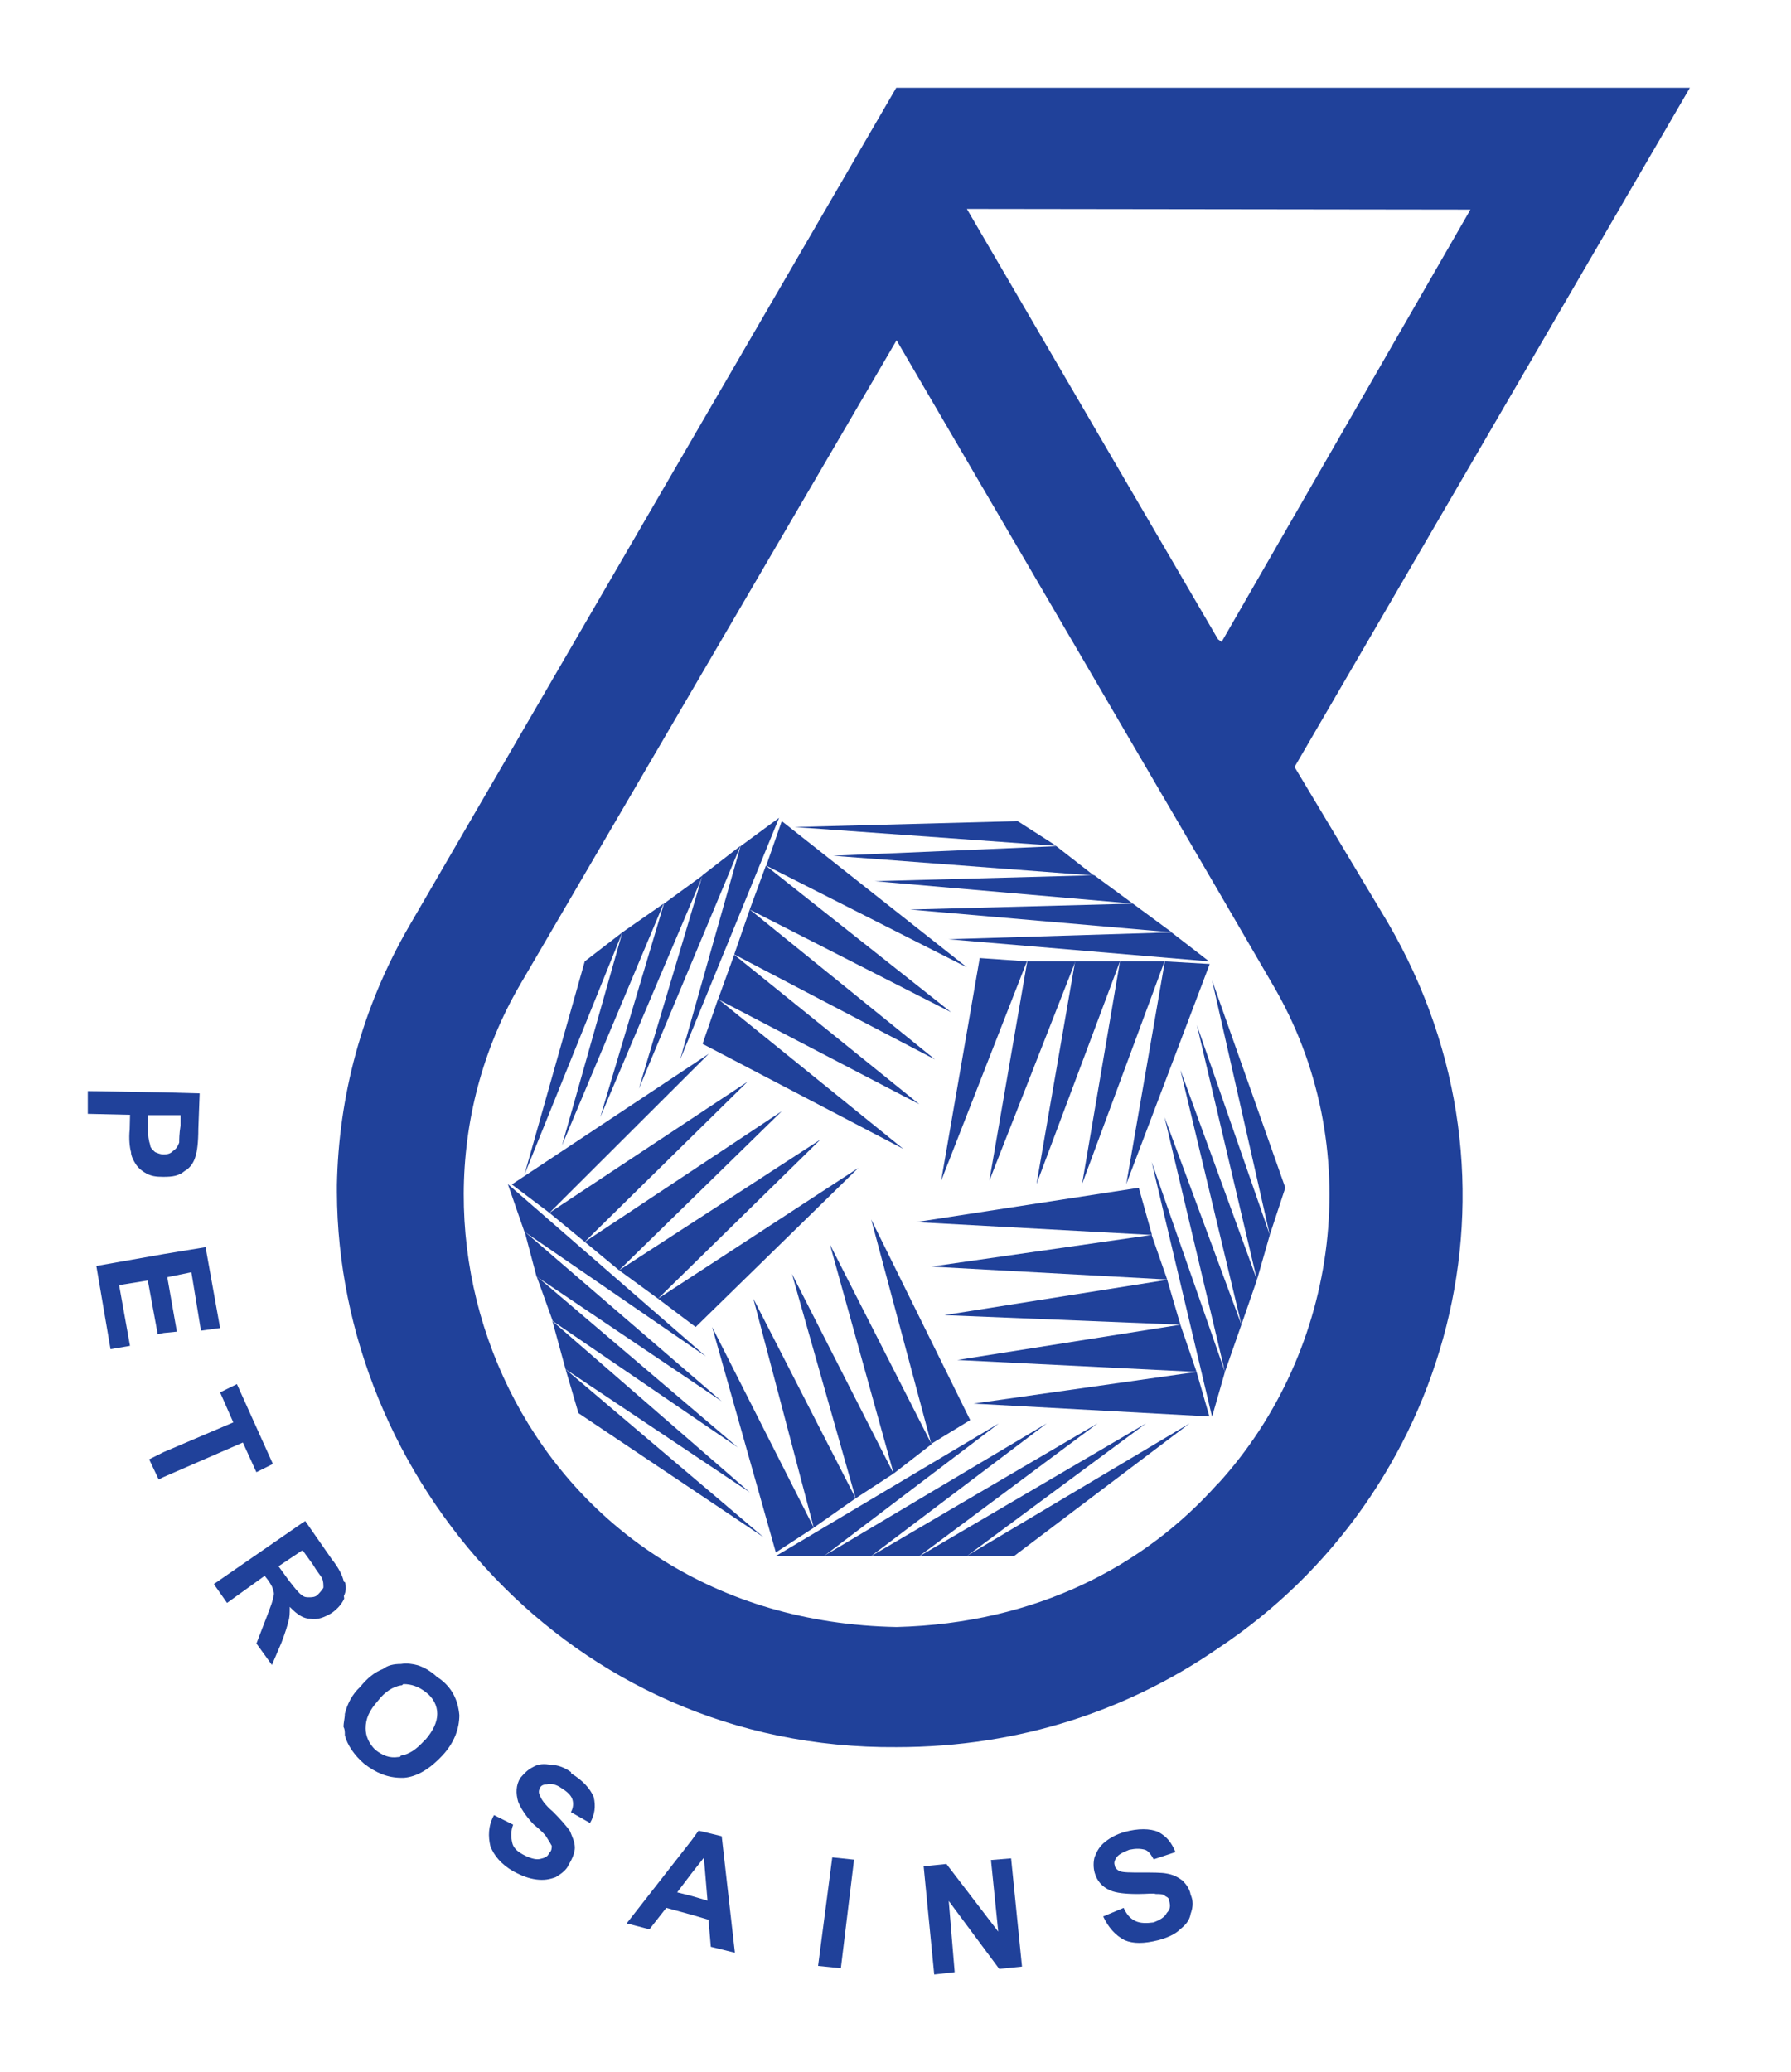<svg width="102" height="118" viewBox="0 0 102 118" fill="none" xmlns="http://www.w3.org/2000/svg">
<path d="M32.533 100.922C32.119 100.64 31.781 100.508 31.367 100.508C31.029 100.433 30.672 100.433 30.334 100.64C30.071 100.771 29.864 100.978 29.639 101.241C29.375 101.655 29.375 102.125 29.507 102.594C29.639 102.933 29.92 103.403 30.39 103.891C30.804 104.229 31.067 104.493 31.142 104.643C31.274 104.85 31.349 104.981 31.424 105.113C31.424 105.244 31.424 105.395 31.274 105.526C31.198 105.733 31.011 105.808 30.747 105.864C30.484 105.921 30.108 105.789 29.77 105.601C29.432 105.413 29.225 105.207 29.169 104.925C29.093 104.587 29.093 104.248 29.225 103.91L28.135 103.365C27.797 103.985 27.797 104.587 27.928 105.132C28.135 105.677 28.549 106.165 29.225 106.56C29.714 106.823 30.108 106.973 30.541 107.03C30.973 107.086 31.292 107.03 31.649 106.898C31.988 106.691 32.27 106.485 32.401 106.165C32.608 105.827 32.739 105.47 32.739 105.225C32.739 104.887 32.589 104.605 32.458 104.267C32.251 103.985 31.969 103.647 31.499 103.177C31.011 102.764 30.804 102.425 30.747 102.237C30.672 102.106 30.672 101.974 30.747 101.824C30.804 101.692 30.935 101.617 31.142 101.617C31.349 101.542 31.687 101.617 31.969 101.824C32.307 102.031 32.514 102.237 32.589 102.444C32.664 102.651 32.664 102.933 32.514 103.196L33.604 103.816C33.867 103.346 33.942 102.876 33.811 102.331C33.604 101.843 33.191 101.392 32.514 100.978" fill="#20419A"/>
<path d="M8.42 63.504H9.323H10.281V64.105C10.206 64.575 10.206 64.913 10.206 65.064C10.131 65.27 10.056 65.402 9.868 65.534C9.736 65.665 9.604 65.74 9.323 65.74C9.116 65.74 8.984 65.665 8.834 65.609C8.684 65.477 8.552 65.346 8.552 65.195C8.477 64.988 8.42 64.65 8.42 64.18V63.504ZM7.387 64.312C7.33 64.857 7.387 65.346 7.462 65.609C7.462 65.815 7.593 66.079 7.725 66.285C7.857 66.492 8.063 66.68 8.345 66.83C8.627 66.981 8.89 67.018 9.304 67.018C9.849 67.018 10.187 66.962 10.525 66.68C10.864 66.492 11.07 66.135 11.146 65.797C11.221 65.59 11.296 65.064 11.296 64.293L11.371 62.263L9.323 62.207L5 62.132V63.429L7.406 63.485L7.387 64.312Z" fill="#20419A"/>
<path d="M46.591 111.953L47.888 112.085L48.639 105.902L47.399 105.77L46.591 111.953Z" fill="#20419A"/>
<path d="M56.437 105.921L56.851 109.999L53.9 106.146L52.603 106.278L53.205 112.442L54.37 112.31L54.032 108.251L56.907 112.123L58.204 111.991L57.584 105.827L56.437 105.921Z" fill="#20419A"/>
<path d="M67.808 107.894C67.752 107.556 67.545 107.293 67.339 107.086C67.057 106.879 66.794 106.748 66.437 106.691C66.155 106.635 65.685 106.635 64.99 106.635C64.388 106.635 63.975 106.635 63.768 106.56C63.617 106.485 63.486 106.353 63.486 106.222C63.43 106.071 63.486 105.94 63.561 105.808C63.693 105.601 63.975 105.47 64.313 105.338C64.67 105.263 64.933 105.263 65.215 105.338C65.422 105.414 65.553 105.62 65.704 105.883L66.944 105.47C66.719 104.925 66.455 104.587 65.967 104.324C65.497 104.117 64.802 104.117 64.05 104.324C63.58 104.455 63.223 104.662 62.96 104.869C62.621 105.132 62.471 105.414 62.34 105.752C62.264 106.015 62.264 106.353 62.34 106.635C62.471 107.105 62.753 107.443 63.223 107.65C63.561 107.8 64.106 107.857 64.802 107.857C65.347 107.857 65.704 107.8 65.816 107.857C66.098 107.857 66.249 107.857 66.38 107.988C66.512 108.045 66.587 108.12 66.587 108.251C66.662 108.514 66.662 108.721 66.455 108.928C66.324 109.191 66.042 109.341 65.704 109.473C65.29 109.529 64.952 109.529 64.67 109.398C64.388 109.266 64.181 109.059 63.993 108.646L62.828 109.135C63.11 109.736 63.505 110.206 64.05 110.488C64.538 110.695 65.14 110.695 65.967 110.488C66.455 110.356 66.944 110.149 67.207 109.868C67.545 109.604 67.752 109.341 67.808 108.984C67.959 108.571 67.959 108.233 67.808 107.894Z" fill="#20419A"/>
<path d="M39.392 107.97L38.565 107.763L39.392 106.673L40.087 105.79L40.294 108.233L39.392 107.97ZM39.786 104.249L39.392 104.794L35.69 109.53L36.986 109.868L37.945 108.646L39.392 109.041L40.35 109.323L40.482 110.864L41.854 111.202L41.102 104.568L39.786 104.249Z" fill="#20419A"/>
<path d="M14.602 83.838L15.542 83.368L13.493 78.82L12.535 79.29L13.287 81L9.321 82.692L8.494 83.105L9.039 84.252L9.302 84.12L13.832 82.147L14.602 83.838Z" fill="#20419A"/>
<path d="M8.983 75.983L9.321 75.908L10.073 75.833L9.528 72.732L10.9 72.45L11.445 75.776L12.535 75.626L11.708 71.022L9.321 71.416L5.487 72.093L6.295 76.829L7.404 76.641L6.784 73.183L8.419 72.92L8.983 75.983Z" fill="#20419A"/>
<path d="M18.081 90.829C17.949 90.961 17.724 90.961 17.592 90.961C17.461 90.961 17.329 90.961 17.179 90.829C17.047 90.754 16.765 90.416 16.408 89.946L15.863 89.194L17.179 88.311H17.254L17.799 89.063C18.081 89.533 18.269 89.739 18.344 89.871C18.419 90.078 18.419 90.209 18.419 90.416C18.344 90.547 18.231 90.679 18.081 90.829ZM19.584 90.886C19.716 90.623 19.716 90.359 19.66 90.153C19.66 90.078 19.584 90.078 19.584 90.078C19.509 89.739 19.321 89.326 18.889 88.781L17.386 86.62L17.179 86.751L12.18 90.209L12.931 91.28L15.074 89.739L15.281 90.002C15.412 90.209 15.544 90.397 15.544 90.547C15.619 90.679 15.619 90.811 15.544 91.017C15.544 91.149 15.412 91.487 15.205 92.032L14.604 93.592L15.487 94.814L16.032 93.536C16.239 92.991 16.371 92.577 16.427 92.314C16.502 92.107 16.502 91.844 16.502 91.506C16.709 91.713 16.916 91.919 17.179 92.051C17.31 92.126 17.517 92.183 17.667 92.183C18.081 92.258 18.476 92.107 18.908 91.844C19.19 91.638 19.453 91.374 19.603 91.036L19.584 90.886Z" fill="#20419A"/>
<path d="M24.188 99.098C23.699 99.643 23.286 99.906 22.816 99.981C22.816 100.057 22.741 100.057 22.684 100.057C22.195 100.132 21.801 99.981 21.369 99.643C21.03 99.305 20.824 98.891 20.824 98.421C20.824 97.876 21.03 97.407 21.519 96.862C21.932 96.317 22.402 96.053 22.816 95.978C22.891 95.978 22.891 95.978 22.966 95.903C23.455 95.903 23.849 96.053 24.263 96.373C24.676 96.692 24.902 97.125 24.902 97.595C24.902 98.064 24.676 98.553 24.206 99.098M24.958 95.565C24.62 95.227 24.206 94.963 23.793 94.832C23.53 94.757 23.173 94.7 22.834 94.757C22.421 94.757 22.083 94.832 21.82 95.039C21.331 95.227 20.918 95.565 20.523 96.053C20.034 96.505 19.771 97.068 19.64 97.595C19.64 97.858 19.564 98.064 19.564 98.346C19.64 98.478 19.64 98.609 19.64 98.816C19.771 99.361 20.185 99.963 20.73 100.432C21.425 100.977 22.102 101.241 22.853 101.241H23.004C23.755 101.184 24.507 100.714 25.203 99.963C25.898 99.211 26.161 98.403 26.161 97.67C26.086 96.843 25.766 96.11 24.996 95.565" fill="#20419A"/>
<path d="M33.303 54.747L29.864 66.906L35.446 53.093L33.303 54.747Z" fill="#20419A"/>
<path d="M57.958 46.76L45.254 47.098L60.157 48.169L57.958 46.76Z" fill="#20419A"/>
<path d="M60.16 48.188L47.455 48.733L62.302 49.86L60.16 48.188Z" fill="#20419A"/>
<path d="M62.32 49.841L49.822 50.18L64.519 51.458L62.32 49.841Z" fill="#20419A"/>
<path d="M64.519 51.458L51.833 51.796L66.736 53.093L64.519 51.458Z" fill="#20419A"/>
<path d="M66.716 53.093L54.012 53.487L68.859 54.747L66.716 53.093Z" fill="#20419A"/>
<path d="M55.797 54.558L53.599 67.244L58.485 54.746L55.797 54.558Z" fill="#20419A"/>
<path d="M58.504 54.747L56.343 67.244L61.248 54.747H58.504Z" fill="#20419A"/>
<path d="M61.229 54.746L59.03 67.432L63.785 54.746H61.229Z" fill="#20419A"/>
<path d="M63.786 54.746L61.625 67.432L66.323 54.746H63.786Z" fill="#20419A"/>
<path d="M66.34 54.747L64.142 67.432L68.896 54.897L66.34 54.747Z" fill="#20419A"/>
<path d="M35.444 53.093L32.005 65.233L37.793 51.458L35.444 53.093Z" fill="#20419A"/>
<path d="M37.814 51.458L34.187 63.617L40.031 49.841L37.814 51.458Z" fill="#20419A"/>
<path d="M40.01 49.841L36.383 62.001L42.171 48.169L40.01 49.841Z" fill="#20419A"/>
<path d="M42.173 48.188L38.733 60.347L44.371 46.571L42.173 48.188Z" fill="#20419A"/>
<path d="M40.012 59.445L51.438 65.421L40.895 56.889L40.012 59.445Z" fill="#20419A"/>
<path d="M40.895 56.908L52.359 62.884L41.815 54.371L40.895 56.908Z" fill="#20419A"/>
<path d="M41.816 54.351L53.243 60.328L42.7 51.795L41.816 54.351Z" fill="#20419A"/>
<path d="M42.697 51.796L54.161 57.641L43.618 49.296L42.697 51.796Z" fill="#20419A"/>
<path d="M43.64 49.296L55.066 55.085L44.523 46.759L43.64 49.296Z" fill="#20419A"/>
<path d="M32.945 80.474L43.488 87.54L32.212 77.975L32.945 80.474Z" fill="#20419A"/>
<path d="M32.212 77.975L42.699 84.985L31.46 75.231L32.212 77.975Z" fill="#20419A"/>
<path d="M31.48 75.231L42.024 82.429L30.56 72.675L31.48 75.231Z" fill="#20419A"/>
<path d="M30.557 72.694L41.101 79.798L29.881 70.138L30.557 72.694Z" fill="#20419A"/>
<path d="M29.863 70.139L40.2 77.243L28.924 67.433L29.863 70.139Z" fill="#20419A"/>
<path d="M39.617 75.569L48.882 66.511L37.475 73.953L39.617 75.569Z" fill="#20419A"/>
<path d="M37.476 73.954L46.723 64.895L35.259 72.337L37.476 73.954Z" fill="#20419A"/>
<path d="M35.257 72.337L44.522 63.279L33.303 70.721L35.257 72.337Z" fill="#20419A"/>
<path d="M33.301 70.721L42.566 61.606L31.29 69.067L33.301 70.721Z" fill="#20419A"/>
<path d="M31.292 69.067L40.369 60.009L29.149 67.451L31.292 69.067Z" fill="#20419A"/>
<path d="M57.753 88.612L67.751 81.057L55.047 88.612H57.753Z" fill="#20419A"/>
<path d="M55.064 88.612L65.269 81.057L52.377 88.612H55.064Z" fill="#20419A"/>
<path d="M52.36 88.612L62.509 81.057L49.616 88.612H52.36Z" fill="#20419A"/>
<path d="M49.615 88.612L59.614 81.057L46.909 88.612H49.615Z" fill="#20419A"/>
<path d="M46.927 88.612L56.888 81.057L44.184 88.612H46.927Z" fill="#20419A"/>
<path d="M55.254 80.869L49.616 69.443L53.037 82.222L55.254 80.869Z" fill="#20419A"/>
<path d="M53.055 82.241L47.267 70.871L50.894 83.914L53.055 82.241Z" fill="#20419A"/>
<path d="M50.892 83.915L45.103 72.544L48.731 85.324L50.892 83.915Z" fill="#20419A"/>
<path d="M48.731 85.323L42.905 73.953L46.344 86.995L48.731 85.323Z" fill="#20419A"/>
<path d="M46.346 86.996L40.558 75.57L44.185 88.406L46.346 86.996Z" fill="#20419A"/>
<path d="M73.2 67.639L69.027 55.818L72.316 70.327L73.2 67.639Z" fill="#20419A"/>
<path d="M72.317 70.326L68.164 58.373L71.585 72.882L72.317 70.326Z" fill="#20419A"/>
<path d="M71.585 72.882L67.225 60.929L70.701 75.438L71.585 72.882Z" fill="#20419A"/>
<path d="M70.7 75.438L66.321 63.617L69.76 78.125L70.7 75.438Z" fill="#20419A"/>
<path d="M69.762 78.125L65.59 66.172L69.029 80.681L69.762 78.125Z" fill="#20419A"/>
<path d="M64.856 67.64L52.17 69.594L65.607 70.327L64.856 67.64Z" fill="#20419A"/>
<path d="M65.588 70.326L53.034 72.13L66.472 72.863L65.588 70.326Z" fill="#20419A"/>
<path d="M66.475 72.881L53.789 74.892L67.226 75.437L66.475 72.881Z" fill="#20419A"/>
<path d="M67.224 75.438L54.52 77.448L68.145 78.125L67.224 75.438Z" fill="#20419A"/>
<path d="M68.145 78.126L55.44 79.93L68.878 80.663L68.145 78.126Z" fill="#20419A"/>
<path d="M69.385 84.459C65.213 89.157 59.048 92.446 51.061 92.653C30.37 92.258 20.954 70.89 29.637 56.043L51.061 19.377L69.385 50.743L72.467 56.043C77.898 65.252 76.282 76.885 69.385 84.478M83.743 11.935L69.573 36.554L69.366 36.404L55.064 11.897L83.743 11.935ZM73.726 43.677L96.241 5H51.042L23.303 52.736C20.578 57.434 19.282 62.489 19.188 67.489V67.883C19.244 84.102 32.418 99.644 51.061 99.494C58.165 99.494 64.348 97.333 69.385 93.856C82.465 85.173 87.709 67.432 79.045 52.548L73.726 43.677Z" fill="#20419A"/>
</svg>
